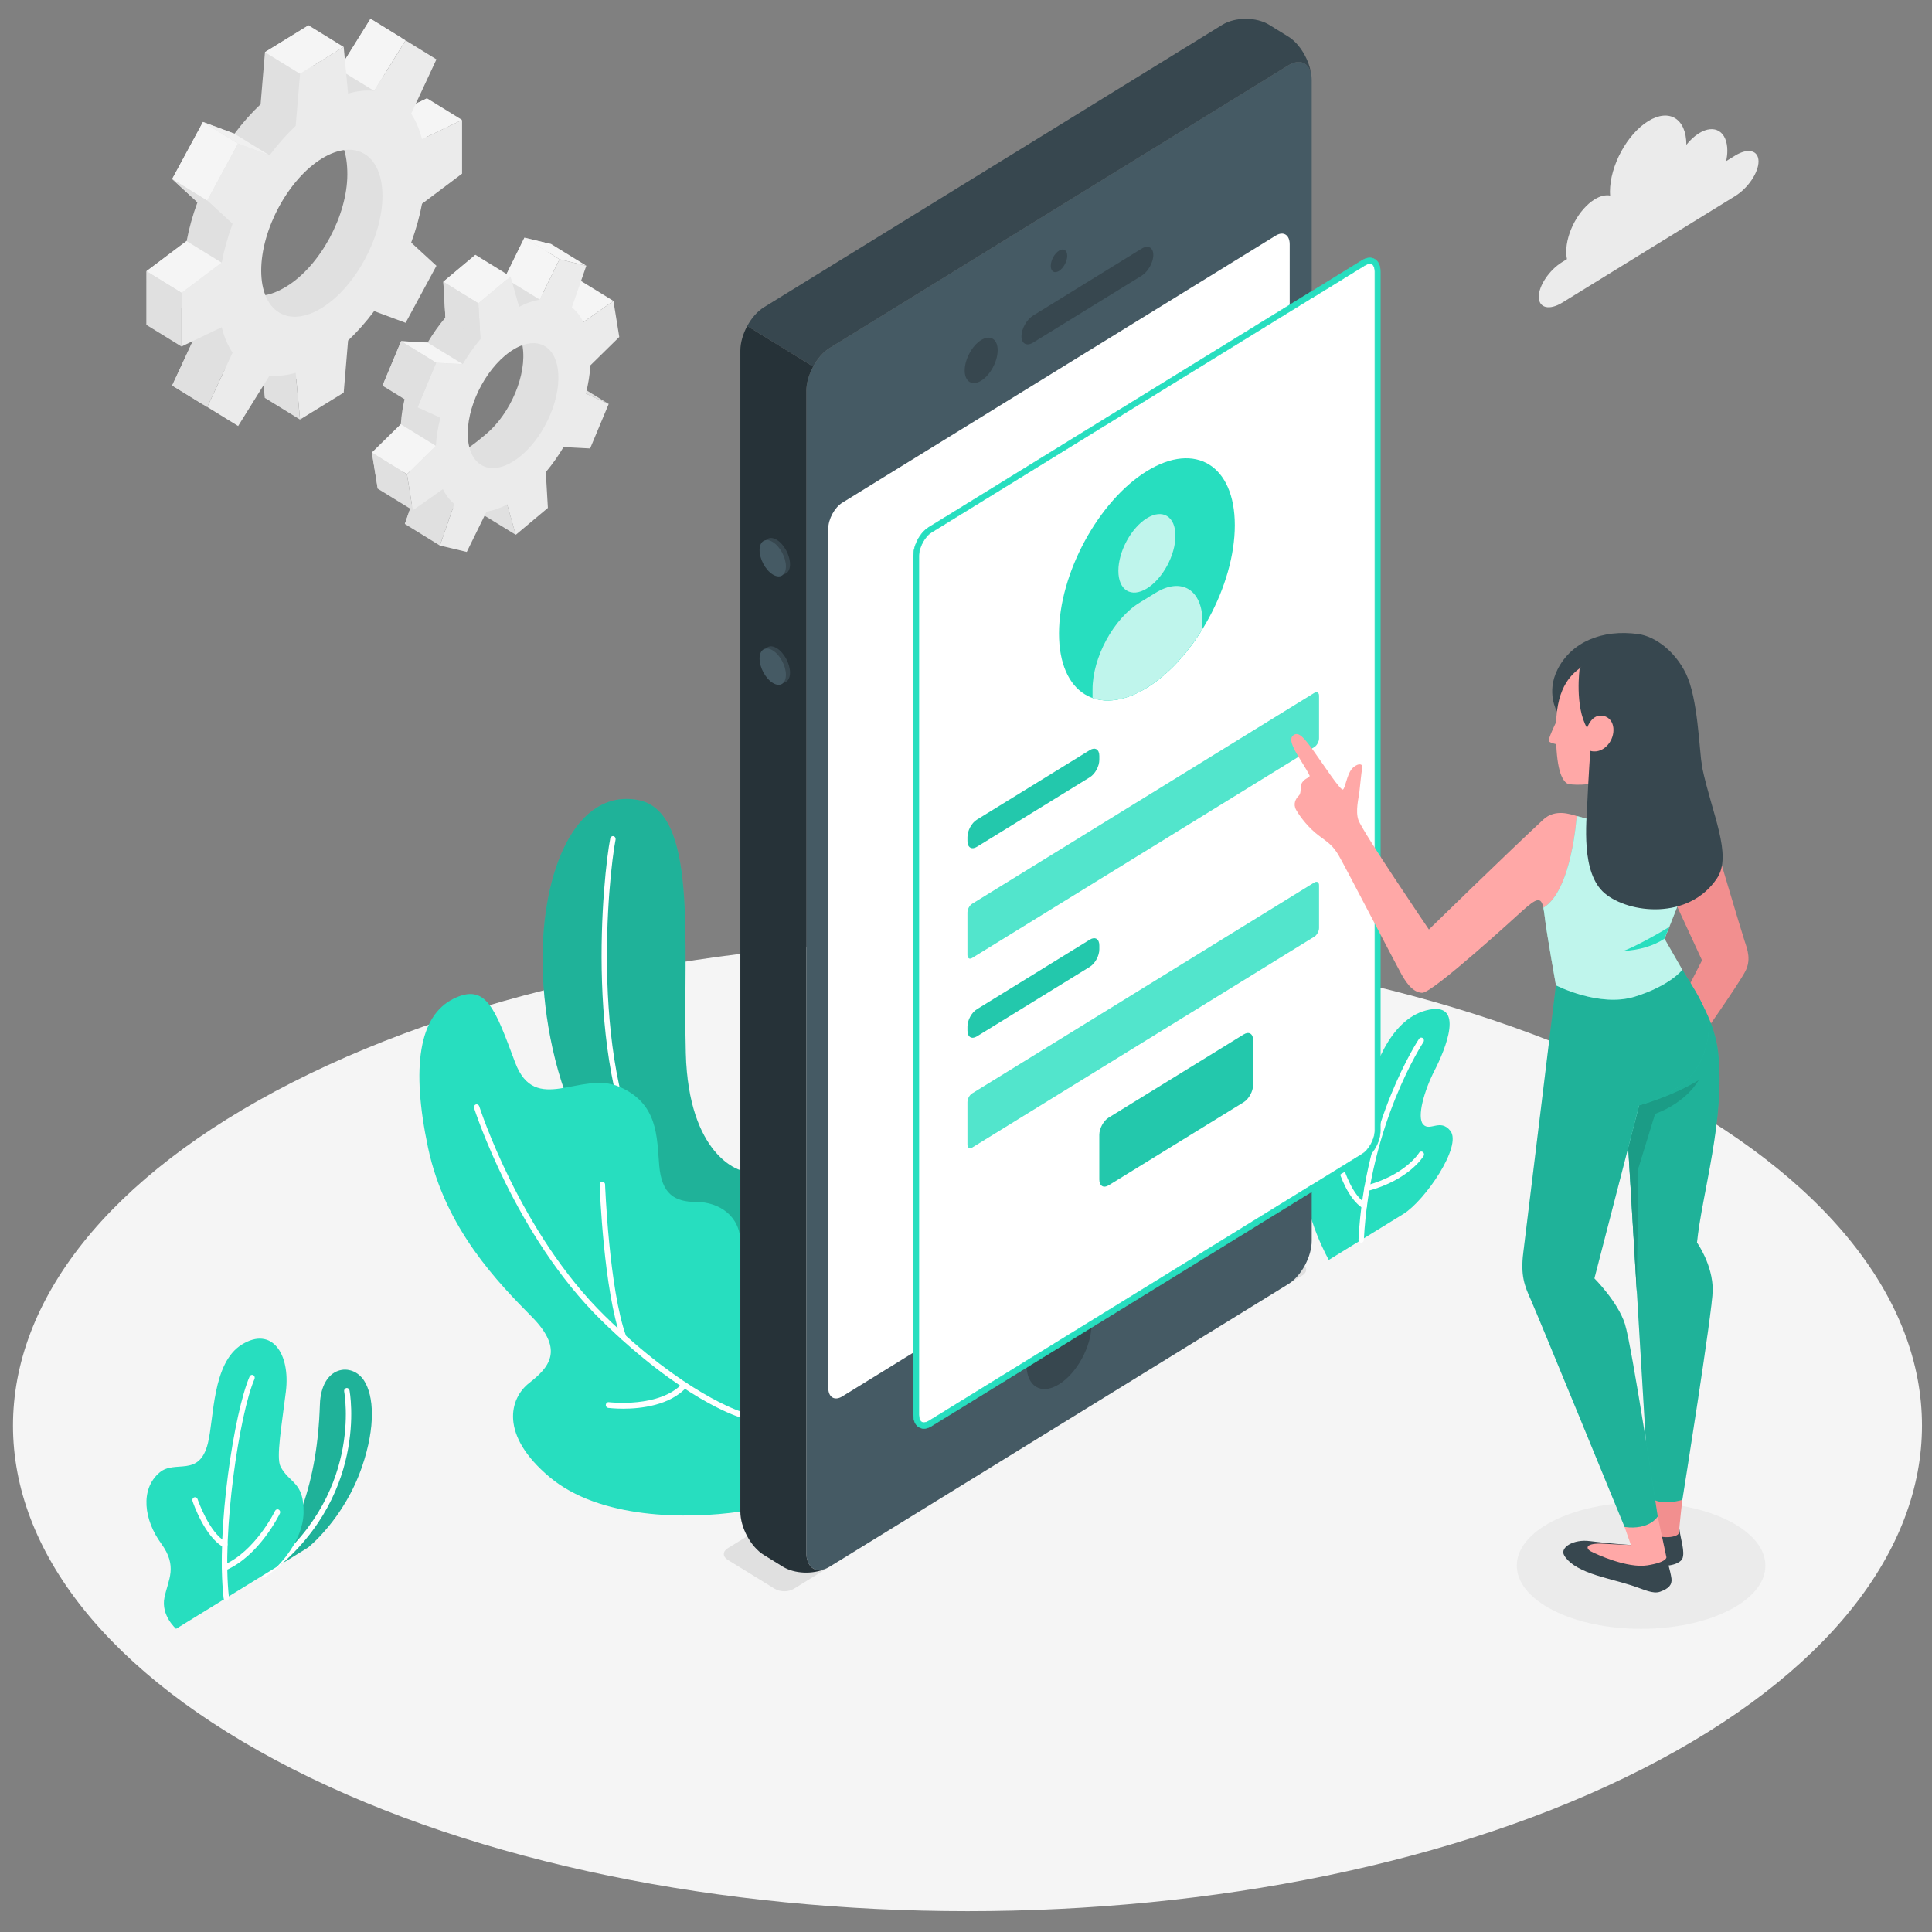 <?xml version="1.0" encoding="utf-8"?>
<!-- Generator: Adobe Illustrator 18.1.1, SVG Export Plug-In . SVG Version: 6.00 Build 0)  -->
<svg version="1.1" xmlns="http://www.w3.org/2000/svg" xmlns:xlink="http://www.w3.org/1999/xlink" x="0px" y="0px"
	 viewBox="0 0 3710 3710" enable-background="new 0 0 3710 3710" xml:space="preserve">
<rect x="0" y="0" width="3710" height="3710" fill="#808080" stroke="none"/>
<g id="Background">
</g>
<g id="Illustration">
	<g>
		<g id="Floor">
			<path id="XMLID_413_" fill="#F5F5F5" d="M561.8,3396.9c715.8,364.1,1876.3,364.2,2592.1,0c715.8-364.2,715.8-954.5,0-1318.7
				s-1876.3-364.1-2592.1,0C-154,2442.4-154,3032.8,561.8,3396.9z"/>
		</g>
		<g id="Shadow">
			<path id="XMLID_418_" fill="#EBEBEB" d="M2982.6,3092.3c93.2,47.4,244.3,47.4,337.6,0c93.2-47.4,93.2-124.3,0-171.7
				c-93.2-47.4-244.3-47.4-337.6,0C2889.4,2967.9,2889.4,3044.8,2982.6,3092.3z"/>
		</g>
		<g id="Plants">
			<g>
				<g id="XMLID_292_">
					<g id="XMLID_378_">
						<g>
							<path id="XMLID_372_" fill="#27DEBF" d="M506.9,3023.8l84.4-52c0,0,69.6-54.6,104.1-156c26.1-76.7,22.5-135.1,3.8-164.4
								c-23-36-82.5-29.7-84.9,46.2C609.6,2847.1,568.8,2950.5,506.9,3023.8z"/>
							<path id="XMLID_1_" opacity="0.2" enable-background="new    " d="M506.9,3023.8l84.4-52c0,0,69.6-54.6,104.1-156
								c26.1-76.7,22.5-135.1,3.8-164.4c-23-36-82.5-29.7-84.9,46.2C609.6,2847.1,568.8,2950.5,506.9,3023.8z"/>
						</g>
						<path fill="#FFFFFF" d="M506.9,3029.4c-1.7,0-3.3-0.8-4.3-2.4c-1.6-2.5-1-6,1.3-7.7c195.3-144.2,157.4-345.1,157-347.2
							c-0.6-3,1.2-5.9,4-6.6c2.8-0.7,5.6,1.3,6.2,4.2c0.4,2.1,39.9,210-161.3,358.6C509,3029,507.9,3029.4,506.9,3029.4z"/>
					</g>
					<g id="XMLID_379_">
						<path id="XMLID_364_" fill="#27DEBF" d="M338.1,3127.8c0,0-29.4-25.5-22.3-60.1c7.1-34.6,26.1-59.4-6.5-104
							c-32.6-44.6-41-104-2.7-136.2c29.6-24.9,75.8,10.4,92.5-55.6c12.2-48.1,8-154.7,65.5-190.1c57.5-35.4,93.2,17.9,84.4,90.2
							c-7.9,64.7-19,126.9-10.4,143.9c16.8,33.1,45.6,28.7,44.3,89.4c-1.2,56.6-51.3,103.4-51.3,103.4L338.1,3127.8z"/>
						<path fill="#FFFFFF" d="M434.6,3073.9c-2.6,0-4.8-2.1-5.2-4.9c-14.9-131.4,20.6-358.2,49.9-425.6c1.2-2.8,4.3-4,6.9-2.7
							c2.6,1.3,3.7,4.6,2.5,7.4c-28.8,66.3-63.2,294.1-49,419.7c0.3,3-1.7,5.8-4.5,6.2C435.1,3073.9,434.9,3073.9,434.6,3073.9z"/>
						<path fill="#FFFFFF" d="M431.8,2971.6c-0.8,0-1.5-0.2-2.3-0.6c-36-18.8-58.9-85.6-59.8-88.5c-1-2.9,0.4-6.1,3.1-7.1
							c2.7-1,5.7,0.5,6.6,3.3c0.2,0.7,22.4,65.4,54.6,82.2c2.6,1.3,3.6,4.7,2.4,7.4C435.6,2970.5,433.8,2971.6,431.8,2971.6z"/>
						<path fill="#FFFFFF" d="M431.3,3015.9c-2.1,0-4-1.3-4.8-3.5c-1.1-2.8,0.2-6.1,2.9-7.2c60.7-25.9,98.5-103.1,98.8-103.9
							c1.3-2.7,4.4-3.8,7-2.4c2.6,1.4,3.6,4.7,2.2,7.5c-1.6,3.3-40,81.6-104.2,109.1C432.6,3015.7,431.9,3015.9,431.3,3015.9z"/>
					</g>
				</g>
				<g>
					<g id="XMLID_366_">
						<path id="XMLID_374_" fill="#27DEBF" d="M2551.7,2419.4c0,0-45.4-78.4-49.8-163.8c-4.4-85.4,13.2-120.8,37.3-131
							c24.1-10.2,25.9,21.2,38.3,39.7c12.4,18.6,37.6,7.9,46.9-49.8c9.3-57.7,43.4-155.6,113.9-174.2c77.9-20.6,36.1,76.9,16.6,115
							c-19.6,38.1-34.8,89.9-21.9,104c12.9,14.1,32.9-12,52.1,12.2c23.2,29.2-48.8,134.1-90.1,159.6L2551.7,2419.4z"/>
						<path fill="#FFFFFF" d="M2613.9,2386.4c-0.1,0-0.2,0-0.3,0c-2.9-0.2-5.1-2.8-4.9-5.8c11.4-227,115.2-384.3,116.3-385.8
							c1.7-2.5,4.9-3.1,7.2-1.3c2.3,1.8,2.9,5.2,1.2,7.7c-1,1.5-103.1,156.3-114.4,380C2619,2384.1,2616.7,2386.4,2613.9,2386.4z"/>
						<path fill="#FFFFFF" d="M2619.9,2320.9c-0.9,0-1.7-0.2-2.5-0.7c-29.1-17.2-45.2-68.2-45.9-70.3c-0.9-2.9,0.6-6,3.3-7
							c2.7-1,5.7,0.6,6.6,3.5c0.2,0.5,15.5,49.1,41,64.1c2.5,1.5,3.4,4.9,2,7.5C2623.5,2319.9,2621.7,2320.9,2619.9,2320.9z"/>
						<path fill="#FFFFFF" d="M2625,2287.3c-2.3,0-4.4-1.7-5-4.2c-0.7-3,1-6,3.8-6.7c75-20.2,100.9-62.2,101.2-62.6
							c1.5-2.6,4.8-3.3,7.2-1.7c2.4,1.6,3.1,5.1,1.6,7.6c-1.1,1.9-28.1,46-107.4,67.4C2625.8,2287.3,2625.4,2287.3,2625,2287.3z"/>
					</g>
					<g>
						<g>
							<path id="XMLID_363_" fill="#27DEBF" d="M1421.7,2247c0,0-99.6-25.9-104.8-225c-5.6-214.9,24.4-465.6-93.1-486
								c-117.5-20.4-183.4,133.4-181.9,312c1.3,156.9,60.5,497.3,379.7,564L1421.7,2247z"/>
							<path id="XMLID_3_" opacity="0.2" enable-background="new    " d="M1421.7,2247c0,0-99.6-25.9-104.8-225
								c-5.6-214.9,24.4-465.6-93.1-486c-117.5-20.4-183.4,133.4-181.9,312c1.3,156.9,60.5,497.3,379.7,564L1421.7,2247z"/>
						</g>
						<path fill="#FFFFFF" d="M1421.7,2391.6c-0.3,0-0.6,0-0.9-0.1c-71.8-14-130.3-56.1-173.8-125.4
							c-129.1-205.5-88.4-589.1-75.1-656.1c0.6-3,3.3-4.9,6.2-4.3c2.8,0.6,4.6,3.6,4,6.6c-13.2,66.3-53.5,445.3,73.5,647.6
							c41.9,66.6,98,107.2,167,120.6c2.8,0.6,4.7,3.4,4.2,6.5C1426.4,2389.7,1424.2,2391.6,1421.7,2391.6z"/>
						<g id="XMLID_380_">
							<path id="XMLID_361_" fill="#27DEBF" d="M1421.7,2902.7c-103,14.9-270.3,14.6-366.6-66.5c-96.4-81.1-76.3-151-39.2-180.2
								c37.1-29.2,69.3-62.5,5.5-127.2c-63.8-64.7-166.3-168.7-199.4-324.7c-33.1-156-16.8-253.5,48.4-286
								c63.3-31.5,80,18.6,118.7,121.9c38.7,103.4,125.9,14.7,200.5,47c74.5,32.3,71.6,96.1,76.3,151c4.7,54.9,29.3,70.1,71.5,70.1
								c42.2,0,84.4,26,84.4,78L1421.7,2902.7z"/>
							<path fill="#FFFFFF" d="M1421.7,2721.6c-0.5,0-0.9-0.1-1.4-0.2c-4.5-1.3-111-34.4-266-186.4
								c-165.1-161.9-243.1-404.7-243.9-407.1c-0.9-2.9,0.5-6.1,3.3-7c2.7-1,5.7,0.6,6.6,3.5c0.8,2.4,77.9,242.6,241.1,402.5
								c152.9,150,260.7,183.6,261.8,183.9c2.8,0.8,4.4,3.9,3.6,6.8C1426.1,2720,1424,2721.6,1421.7,2721.6z"/>
							<path fill="#FFFFFF" d="M1197.5,2573.6c-2.1,0-4-1.3-4.8-3.5c-33.3-91.4-40.9-286.9-41.2-295.2c-0.1-3,2.1-5.6,5-5.8
								c2.7,0,5.3,2.3,5.4,5.3c0.1,2,7.8,201.9,40.5,291.6c1,2.9-0.3,6.1-3,7.2C1198.7,2573.5,1198.1,2573.6,1197.5,2573.6z"/>
							<path fill="#FFFFFF" d="M1196.6,2705.1c-16.1,0-27.3-1.4-28.7-1.5c-2.8-0.4-4.9-3.1-4.5-6.2c0.3-3,2.9-5.3,5.8-4.8
								c1,0.1,97.6,11.8,142-36.6c2-2.2,5.3-2.2,7.3-0.1c2,2.1,2.1,5.7,0.1,7.8C1286.1,2699.2,1230.5,2705.1,1196.6,2705.1z"/>
						</g>
					</g>
				</g>
			</g>
		</g>
		<g id="Gear">
			<g id="XMLID_272_">
				<g id="XMLID_561_">
					<path id="XMLID_562_" fill="#E0E0E0" d="M1121.8,605.6l-11.2-69.1l-57.8,40.6c-5.8-11.8-13.2-21.3-22-28.5l27.7-79.8
						l-51.5-12.3l-38,77.4c-12.6,2.1-25.9,6.6-39.6,13.8l-16.5-58.3L851.3,541l4,68.7c-12.5,14.8-23.9,31-34.1,48.1l-51-2.7
						l-35.7,85.5l43.8,19.9c-4.6,18.4-7.6,36.6-8.6,54.2l-55.5,54.5l11.2,69.1l57.8-40.6c5.8,11.8,13.2,21.3,22,28.5l-27.7,79.8
						l51.5,12.3l54.4-56.6c12.6-2.1,9.5-27.3,23.2-34.5l16.5,58.3l61.7-51.7l-1.6-27c12.5-14.8,59.6-47.5,69.8-64.6l12.8-22.5
						l35.7-85.5l-16.6-32.2l-18.5-41.9L1121.8,605.6z M933.5,833.5c-47.3,39.7-61.7,48.4-70.3-4.7c-8.6-53,19.1-133.9,66.4-173.6
						c47.3-39.7,65.5-42.7,74,10.4S980.8,793.7,933.5,833.5z"/>
					<polygon id="XMLID_271_" fill="#F5F5F5" points="1007.1,456.5 1074.4,497.9 1036.4,575.3 969,533.8 					"/>
					<polygon id="XMLID_144_" fill="#F5F5F5" points="1178,577.9 1120.2,618.5 1052.9,577.1 1110.7,536.5 					"/>
					<polygon id="XMLID_143_" fill="#E0E0E0" points="1168.7,775.7 1125,755.8 1057.6,714.3 1101.4,734.2 					"/>
					<polygon id="XMLID_621_" fill="#E0E0E0" points="777.4,1006.1 844.7,1047.6 872.4,967.7 805,926.3 					"/>
					<polygon id="XMLID_142_" fill="#E0E0E0" points="990.4,1027 923,985.6 906.5,927.3 973.9,968.7 					"/>
					<path id="XMLID_516_" fill="#EBEBEB" d="M1189.2,647.1l-11.2-69.1l-57.8,40.6c-5.8-11.8-13.2-21.3-22-28.5l27.7-79.8
						l-51.5-12.3l-38,77.4c-12.6,2.1-25.9,6.6-39.6,13.8l-16.5-58.3l-61.7,51.7l4,68.7c-12.5,14.8-23.9,31-34.1,48.1l-51-2.7
						l-35.7,85.5l43.8,19.9c-4.6,18.4-7.6,36.6-8.6,54.2l-55.5,54.5l11.2,69.1l57.8-40.6c5.8,11.8,13.2,21.3,22,28.5l-27.7,79.8
						l51.5,12.3l38-77.4c12.6-2.1,25.9-6.6,39.6-13.8l16.5,58.3l61.7-51.7l-4-68.7c12.5-14.8,23.9-31,34.1-48.1l51,2.7l35.7-85.5
						l-43.8-19.9c4.6-18.4,7.6-36.6,8.6-54.2L1189.2,647.1z M1000.8,874.9c-47.3,39.7-92.6,28.9-101.2-24.1
						c-8.6-53,22.9-128.2,70.2-167.9c47.3-39.7,92.6-28.9,101.1,24.1C1079.5,760,1048.1,835.2,1000.8,874.9z"/>
					<polygon id="XMLID_603_" fill="#F5F5F5" points="980.3,530.8 912.9,489.3 851.3,541 918.6,582.5 					"/>
					<polygon id="XMLID_614_" fill="#E0E0E0" points="851.3,541 855.3,609.8 922.7,651.2 918.6,582.5 					"/>
					<polygon id="XMLID_615_" fill="#F5F5F5" points="888.6,699.3 821.2,657.9 770.3,655.2 837.6,696.6 					"/>
					<polygon id="XMLID_616_" fill="#E0E0E0" points="770.3,655.2 734.5,740.6 801.9,782.1 837.6,696.6 					"/>
					<polygon id="XMLID_617_" fill="#F5F5F5" points="837,856.2 769.6,814.7 714.1,869.2 781.5,910.7 					"/>
					<polygon id="XMLID_619_" fill="#E0E0E0" points="792.6,979.8 725.3,938.4 714.1,869.2 781.5,910.7 					"/>
					<polygon id="XMLID_145_" fill="#F5F5F5" points="1074.4,497.9 1007.1,456.5 1058.5,468.7 1125.9,510.2 					"/>
				</g>
				<g id="XMLID_558_">
					<path id="XMLID_579_" fill="#E0E0E0" d="M820,292.1V188.8l-77,37c-4.6-19.1-11.7-35.4-20.8-48.9l48.5-104.4L711.5,36l-60.4,97
						c-15.5-1.7-32.3,0-50.1,5.2l-8.4-89.7l-83.8,51.6l-8.4,100.1c-17.8,16.7-34.6,35.8-50.1,56.5l-60.4-22.5l-59.2,109.5l48.5,44.6
						c-9.1,24.7-16.2,49.8-20.8,74.5l-77,57.8V624l77-37c4.6,19.1,11.7,35.4,20.8,48.9l-48.5,104.4l59.2,36.5l60.4-97
						c15.5,1.7,32.3,0,50.1-5.2l8.4,89.7l83.8-51.6l8.4-100.1c25-8.9,51.7-29.5,67.2-50.2l43.4,16.3L770.7,469l-36.3-33.4
						c9.1-24.7,10-64.1,8.6-85.7L820,292.1z M550.6,549.8c-64.3,39.6-104.2,11.5-104.2-67.7s53.1-176.2,117.4-215.9
						C628,226.7,667,255.5,667,334.7C667,413.9,614.9,510.2,550.6,549.8z"/>
					<polygon id="XMLID_582_" fill="#F5F5F5" points="778.8,77.5 711.5,36 651,133.1 718.4,174.5 					"/>
					<polygon id="XMLID_581_" fill="#F5F5F5" points="887.3,230.3 820,188.8 743,225.8 810.4,267.3 					"/>
					<polygon id="XMLID_580_" fill="#E0E0E0" points="576.1,805.7 508.7,764.2 500.3,674.5 567.7,716 					"/>
					<polygon id="XMLID_576_" fill="#E0E0E0" points="330.5,740.3 397.9,781.8 446.4,677.4 379,635.9 					"/>
					<path id="XMLID_524_" fill="#EBEBEB" d="M887.3,333.5V230.3l-77,37c-4.6-19.1-11.7-35.4-20.8-48.9L838.1,114l-59.2-36.5
						l-60.4,97c-15.5-1.7-32.3,0-50.1,5.2l-8.4-89.7l-83.8,51.6l-8.4,100.1c-17.8,16.7-34.6,35.8-50.1,56.5l-60.4-22.5l-59.2,109.5
						l48.5,44.6c-9.1,24.7-16.2,49.7-20.8,74.5l-77,57.8v103.2l77-37c4.6,19.1,11.7,35.4,20.8,48.9l-48.5,104.4l59.2,36.5l60.4-97
						c15.5,1.6,32.3,0,50.1-5.2l8.4,89.7l83.8-51.6l8.4-100.1c17.8-16.7,34.6-35.8,50.1-56.5l60.4,22.5l59.2-109.5l-48.5-44.6
						c9.1-24.7,16.2-49.7,20.8-74.5L887.3,333.5z M618,591.3c-64.3,39.6-116.4,7.5-116.4-71.7S553.7,344.1,618,304.5
						c64.3-39.6,116.4-7.5,116.4,71.7C734.4,455.4,682.3,551.7,618,591.3z"/>
					<polygon id="XMLID_559_" fill="#F0F0F0" points="450.2,256.8 517.6,298.3 457.1,275.8 389.8,234.3 					"/>
					<polygon id="XMLID_563_" fill="#F5F5F5" points="330.5,343.8 389.7,234.3 457,275.8 397.8,385.3 					"/>
					<polygon id="XMLID_564_" fill="#E0E0E0" points="330.5,343.8 397.9,385.3 446.4,429.9 379,388.4 					"/>
					<polygon id="XMLID_574_" fill="#F5F5F5" points="358.2,462.9 425.6,504.4 348.6,562.3 281.3,520.8 					"/>
					<polygon id="XMLID_575_" fill="#E0E0E0" points="281.3,520.8 348.6,562.3 348.6,665.5 281.3,624 					"/>
					<polygon id="XMLID_602_" fill="#F5F5F5" points="659.9,90.1 592.5,48.6 508.7,100.2 576.1,141.7 					"/>
				</g>
			</g>
		</g>
		<g id="Device">
			<g>
				<path id="XMLID_362_" fill="#E0E0E0" d="M1524.1,3051.1l976.7-601.9c9.9-6.1,9.9-16.1,0-22.2l-90.4-55.8c-9.9-6.1-26-6.2-36,0
					l-977,601.9c-9.9,6.1-9.9,16.1,0,22.2l90.6,55.8C1498.1,3057.2,1514.2,3057.2,1524.1,3051.1z"/>
				<path id="XMLID_55_" fill="#455A64" d="M2473.8,125.5l-880.5,542.6c-24.8,15.3-45,52.5-45,83.2v2229.4c0,30.6,20.1,43,45,27.7
					l880.6-542.6c24.8-15.3,45-52.5,45-83.2l0-2229.4C2518.8,122.6,2498.7,110.2,2473.8,125.5z"/>
				<path id="XMLID_54_" fill="#37474F" d="M1593.3,668.2l880.5-542.6c22.2-13.7,40.6-5.2,44.3,18.7c-3.4-28.6-21.8-60.3-44.3-74.1
					l-36.6-22.6c-24.8-15.3-65.1-15.3-90,0l-880.5,542.6c-12.4,7.7-23.7,20.8-31.8,35.8l126.6,78
					C1569.6,688.9,1580.9,675.8,1593.3,668.2z"/>
				<path id="XMLID_53_" fill="#263238" d="M1421.7,2902.7c0,30.6,20.1,67.9,45,83.2l36.6,22.6c22.5,13.8,57.4,15,82.3,3.9
					c-21.2,8.6-37.3-4.2-37.3-31.6V751.3c0-15.3,5-32.3,13.2-47.3l-126.6-78c-8.1,15-13.2,32-13.2,47.3L1421.7,2902.7z"/>
				<path id="XMLID_52_" fill="#FFFFFF" d="M1617.5,965.3l832.1-512.8c14.9-9.2,27-1.7,27,16.6l0,1649.7c0,18.4-12.1,40.7-27,49.9
					l-832.1,512.8c-14.9,9.2-27,1.7-27-16.6l0-1649.7C1590.5,996.8,1602.6,974.5,1617.5,965.3z"/>
				<path id="XMLID_51_" fill="#37474F" d="M2033.6,481.4c-8.7,5.4-15.8,18.5-15.8,29.2c0,10.8,7.1,15.1,15.8,9.7
					c8.7-5.4,15.8-18.5,15.8-29.2C2049.4,480.4,2042.3,476,2033.6,481.4z"/>
				<path id="XMLID_50_" fill="#37474F" d="M2033.6,2504.3c-34.5,21.3-62.5,73-62.5,115.5c0,42.5,28,59.8,62.5,38.5
					c34.5-21.3,62.5-73,62.5-115.5C2096.1,2500.3,2068.1,2483,2033.6,2504.3z"/>
				<g id="XMLID_47_">
					<path id="XMLID_49_" fill="#37474F" d="M1884.1,653c-17.5,10.8-31.6,37-31.6,58.5s14.2,30.3,31.7,19.5
						c17.5-10.8,31.6-37,31.6-58.5C1915.8,651,1901.6,642.3,1884.1,653z"/>
					<path id="XMLID_48_" fill="#37474F" d="M1961.5,645.7c0,14.4,10.1,19.8,22.5,12.1l208.2-128.3c12.4-7.7,22.5-25.5,22.5-39.9
						c0-14.4-10.1-19.8-22.5-12.1L1984,605.9C1971.6,613.5,1961.5,631.4,1961.5,645.7z"/>
				</g>
				<path id="XMLID_46_" fill="#37474F" d="M1491.8,1036.7c14,8.6,25.3,29.6,25.3,46.8c0,17.2-11.3,24.2-25.3,15.6
					c-14-8.6-25.3-29.6-25.3-46.8C1466.4,1035,1477.8,1028.1,1491.8,1036.7z"/>
				<path id="XMLID_45_" fill="#37474F" d="M1491.8,1244.8c14,8.6,25.3,29.6,25.3,46.8s-11.3,24.2-25.3,15.6
					c-14-8.6-25.3-29.6-25.3-46.8C1466.4,1243.2,1477.8,1236.2,1491.8,1244.8z"/>
				<path id="XMLID_267_" fill="#455A64" d="M1483.9,1040.8c14,8.6,25.3,29.6,25.3,46.8s-11.3,24.2-25.3,15.6
					c-14-8.6-25.3-29.6-25.3-46.8C1458.6,1039.2,1470,1032.2,1483.9,1040.8z"/>
				<path id="XMLID_44_" fill="#455A64" d="M1483.9,1249c14,8.6,25.3,29.6,25.3,46.8c0,17.2-11.3,24.2-25.3,15.6
					c-14-8.6-25.3-29.6-25.3-46.8S1470,1240.4,1483.9,1249z"/>
				<g id="XMLID_294_">
					<path id="XMLID_43_" fill="#FFFFFF" stroke="#27DEBF" stroke-miterlimit="10" d="M2645.4,521.3c0-18.4-12.1-25.8-27-16.6
						l-99.6,61.4l-732.5,451.4c-14.9,9.2-27,31.5-27,49.9l0,1649.7c0,18.4,12.1,25.8,27,16.6l732.8-451.6l99.3-61.2
						c14.9-9.2,27-31.5,27-49.9L2645.4,521.3z"/>
					<path fill="#27DEBF" stroke="#27DEBF" stroke-miterlimit="10" d="M1774.2,2743.1c-3.5,0-6.7-0.9-9.6-2.7
						c-6.8-4.2-10.5-12.5-10.5-23.5l0-1649.7c0-20.4,13-44.5,29.6-54.7l732.5-451.4l5.2,9.6l-732.5,451.4
						c-13.2,8.1-24.4,28.8-24.4,45.1l0,1649.7c0,6.7,1.9,11.8,5.3,13.8c3.4,2.1,8.4,1.3,13.9-2l732.8-451.6l5.2,9.6l-732.8,451.6
						C1783.8,2741.6,1778.8,2743.1,1774.2,2743.1z"/>
					<path fill="#27DEBF" stroke="#27DEBF" stroke-miterlimit="10" d="M2521.7,2286.9l-5.2-9.6l99.3-61.2
						c13.2-8.2,24.4-28.8,24.4-45.1l0-1649.7c0-6.7-1.9-11.8-5.3-13.8c-3.4-2.1-8.4-1.4-13.9,2l-99.6,61.4l-5.2-9.6l99.6-61.4
						c8.9-5.5,17.5-6.2,24.3-2c6.8,4.2,10.5,12.5,10.5,23.5l0,1649.7c0,20.4-13,44.5-29.6,54.7L2521.7,2286.9z"/>
				</g>
				<g>
					<path id="XMLID_42_" fill="#27DEBF" d="M2202.4,904.6c93.2-57.4,168.8-10.9,168.8,104s-75.6,254.6-168.8,312
						c-93.2,57.4-168.8,10.9-168.8-104C2033.6,1101.8,2109.1,962.1,2202.4,904.6z"/>
					<path id="XMLID_41_" fill="#27DEBF" d="M2202.4,995.1c30.2-18.6,54.8-3.5,54.8,33.7c0,37.3-24.5,82.6-54.8,101.2
						c-30.2,18.6-54.8,3.5-54.8-33.8C2147.6,1059,2172.1,1013.7,2202.4,995.1z"/>
				</g>
				<path id="XMLID_274_" fill="#27DEBF" d="M2309.1,1193.8c0-61.2-40.3-86.1-90-55.4l-31.1,19.1c-49.7,30.6-90,105.1-90,166.3v16.5
					c28.7,10.2,64.9,4.7,104.3-19.6c40.5-25,77.6-65.5,106.7-112.7V1193.8z"/>
				<g>
					<path id="XMLID_5_" opacity="0.7" fill="#FFFFFF" enable-background="new    " d="M2202.4,995.1c30.2-18.6,54.8-3.5,54.8,33.7
						c0,37.3-24.5,82.6-54.8,101.2c-30.2,18.6-54.8,3.5-54.8-33.8C2147.6,1059,2172.1,1013.7,2202.4,995.1z"/>
					<path id="XMLID_4_" opacity="0.7" fill="#FFFFFF" enable-background="new    " d="M2309.1,1193.8c0-61.2-40.3-86.1-90-55.4
						l-31.1,19.1c-49.7,30.6-90,105.1-90,166.3v16.5c28.7,10.2,64.9,4.7,104.3-19.6c40.5-25,77.6-65.5,106.7-112.7V1193.8z"/>
				</g>
				<g>
					<path id="XMLID_482_" fill="#27DEBF" d="M1875.8,1574.1l217.2-133.8c9.9-6.1,18-1.2,18,11.1v7.7c0,12.3-8.1,27.1-18,33.3
						l-217.2,133.8c-9.9,6.1-18,1.2-18-11.1v-7.7C1857.8,1595.1,1865.8,1580.2,1875.8,1574.1z"/>
					<path id="XMLID_7_" opacity="0.1" enable-background="new    " d="M1875.8,1574.1l217.2-133.8c9.9-6.1,18-1.2,18,11.1v7.7
						c0,12.3-8.1,27.1-18,33.3l-217.2,133.8c-9.9,6.1-18,1.2-18-11.1v-7.7C1857.8,1595.1,1865.8,1580.2,1875.8,1574.1z"/>
				</g>
				<g>
					<path id="XMLID_483_" fill="#27DEBF" d="M1866.8,1735.6l657.1-405c5-3.1,9-0.6,9,5.5v81.8c0,6.1-4,13.6-9,16.6l-657.1,405
						c-5,3.1-9,0.6-9-5.5v-81.8C1857.8,1746.1,1861.8,1738.7,1866.8,1735.6z"/>
					<path id="XMLID_10_" opacity="0.2" fill="#FFFFFF" enable-background="new    " d="M1866.8,1735.6l657.1-405c5-3.1,9-0.6,9,5.5
						v81.8c0,6.1-4,13.6-9,16.6l-657.1,405c-5,3.1-9,0.6-9-5.5v-81.8C1857.8,1746.1,1861.8,1738.7,1866.8,1735.6z"/>
				</g>
				<g>
					<path id="XMLID_512_" fill="#27DEBF" d="M1875.8,1938.1l217.2-133.8c9.9-6.1,18-1.2,18,11.1v7.7c0,12.2-8.1,27.1-18,33.3
						l-217.2,133.8c-9.9,6.1-18,1.2-18-11.1v-7.7C1857.8,1959.1,1865.8,1944.2,1875.8,1938.1z"/>
					<path id="XMLID_8_" opacity="0.1" enable-background="new    " d="M1875.8,1938.1l217.2-133.8c9.9-6.1,18-1.2,18,11.1v7.7
						c0,12.2-8.1,27.1-18,33.3l-217.2,133.8c-9.9,6.1-18,1.2-18-11.1v-7.7C1857.8,1959.1,1865.8,1944.2,1875.8,1938.1z"/>
				</g>
				<g>
					<path id="XMLID_511_" fill="#27DEBF" d="M1866.8,2099.7l657.1-405c5-3.1,9-0.6,9,5.5v81.8c0,6.1-4,13.6-9,16.6l-657.1,405
						c-5,3.1-9,0.6-9-5.5v-81.8C1857.8,2110.2,1861.8,2102.7,1866.8,2099.7z"/>
					<path id="XMLID_11_" opacity="0.2" fill="#FFFFFF" enable-background="new    " d="M1866.8,2099.7l657.1-405c5-3.1,9-0.6,9,5.5
						v81.8c0,6.1-4,13.6-9,16.6l-657.1,405c-5,3.1-9,0.6-9-5.5v-81.8C1857.8,2110.2,1861.8,2102.7,1866.8,2099.7z"/>
				</g>
				<g>
					<path id="XMLID_510_" fill="#27DEBF" d="M2129,2146.1l259.4-159.8c9.9-6.1,18-1.2,18,11.1v85.7c0,12.2-8.1,27.1-18,33.3
						L2129,2276.1c-9.9,6.1-18,1.2-18-11.1v-85.7C2111,2167.1,2119,2152.2,2129,2146.1z"/>
					<path id="XMLID_9_" opacity="0.1" enable-background="new    " d="M2129,2146.1l259.4-159.8c9.9-6.1,18-1.2,18,11.1v85.7
						c0,12.2-8.1,27.1-18,33.3L2129,2276.1c-9.9,6.1-18,1.2-18-11.1v-85.7C2111,2167.1,2119,2152.2,2129,2146.1z"/>
				</g>
			</g>
		</g>
		<g id="Character">
			<g>
				<path id="XMLID_276_" fill="#FFA8A7" d="M2743.9,1784.9c0,0-127.6-187.9-135.4-210.3c-5.9-16.9,0.4-41.9,1.9-53.6
					c1.5-11.6,3.6-37.6,5.4-44.8c3.2-12.6-12.1-10-20.7,1.4c-8.8,11.7-11.6,34.6-16,38.4c-4.4,3.8-38.5-49.1-56.3-73.6
					c-17.8-24.5-28.9-39.2-39.7-30.1c-7.8,6.5-2,20.8,10.9,41.6c12.9,20.8,18.6,30.5,20.6,35c2,4.5-8.7,4.8-14.4,14.2
					c-4.5,7.3-0.3,19.2-6.2,24.9c-5.9,5.7-11.4,15.9-5,27.3c8.3,14.6,24.9,35.5,43.9,49.6c19.1,14.1,26.8,19.1,38.1,38.3
					c11.3,19.2,112.9,215.1,119.8,226.9c6.8,11.8,20.1,35.7,40.1,36.4c20.1,0.7,184.2-150.1,192.6-157.6c27-24.1,35.6-27.6,40.2-5.9
					c1.5,6.8,2.4,14.5,3.4,23.3c3.3,27.5,20.8,125.7,20.8,125.7s83,42.9,151.3,21.8c68.3-21.2,91.3-51.6,91.3-51.6l-34.2-59.5
					c9.3-24.6,52.3-123.8,65.8-193.4l-214-36.9c-4.4-1-11.4-2.9-20.4-5.4c-11.7-3.3-41.3-14.4-64.1,6.8
					C2890.1,1642.1,2743.9,1784.9,2743.9,1784.9"/>
				<path id="XMLID_287_" fill="#37474F" d="M3168.2,2937.3l-38.4,56.9c0,0,17.8,11.1,55.7,12.7c34.3,1.4,43.8-10.6,45-13.5
					c5.8-13.3-3.3-37.2-5.7-57.8L3168.2,2937.3z"/>
				<path id="XMLID_284_" fill="#37474F" d="M3131.9,2966.9c0,0-46.5-3.2-78.6-7.5c-32.2-4.3-57.6,12.4-50,26.6
					c7.6,14.1,25.2,25.9,52.8,35.8c23.6,8.5,51.9,14.6,76.5,22.5c25.3,8.1,41.4,17.3,55.7,12.1c15.9-5.9,22.8-12.7,21.4-25.1
					c-1.4-12.4-12.9-52.3-12.9-52.3L3131.9,2966.9z"/>
				<path id="XMLID_288_" fill="#F28F8F" d="M3230.5,2880.1c0,0-5.8,51.7-6.3,62.8c-0.4,11.1-47.3,14.6-56.1-5.6l-1.5-63.2
					L3230.5,2880.1z"/>
				<path id="XMLID_285_" fill="#FFA8A7" d="M3183.3,2911.9l16.7,78.4c0,0,1.6,9.6-36.7,15.6c-38.3,6.1-98.3-21.4-108.5-26.9
					c-10.2-5.6-11.4-16.7,26.1-14.5c37.6,2.2,50.9,2.3,50.9,2.3l-12.2-34.8L3183.3,2911.9z"/>
				<path id="XMLID_282_" fill="#F28F8F" d="M3262.1,1609.3l26.4-7.8c0,0,55.4,187,61.5,205c6.1,18,13,37.2,1.1,59.5
					c-14.2,26.5-89.1,133.3-89.1,133.3l-47.5-49.7l53.9-105.5l-47.7-103.2L3262.1,1609.3z"/>
				<path id="XMLID_280_" fill="#37474F" d="M2989.8,1366.2c0,0-21.2-36.2,1.1-80.6c26.3-52.3,85.2-77.8,155.2-68
					c32.4,4.5,70.6,32.9,91.5,76.2c23,47.5,25.2,143.4,30.9,179.6L2989.8,1366.2z"/>
				<path id="XMLID_14181_" fill="#FFA8A7" d="M2988.2,1386.7c0,0-16.6,33.8-13.8,36.9c2.9,3.1,14,5.6,14,5.6L2988.2,1386.7z"/>
				<path id="XMLID_270_" fill="#FFA8A7" d="M3038.7,1279.7c-18.1,12.6-49.2,35.6-50.6,111.6c-1.4,78,8.9,103.2,19.7,112.2
					c7.3,6.1,50,3,68.3-1.6c18.3-4.6,71-32.4,90-74.6c22.3-49.7,17.8-122.4-15.4-143.6C3103.9,1254.1,3054,1269.1,3038.7,1279.7z"/>
				<g>
					<path id="XMLID_283_" fill="#27DEBF" d="M3230.5,1862.2c32,53.2,62.5,100.1,69,159.9c13.7,126.3-31.3,270.7-40.8,364
						c0,0,30.2,41.9,30.2,91.2c0,38.6-58.3,402.8-58.3,402.8s-42.4,13.8-63.8-6l-40.1-670.1l21.1-81.6L3230.5,1862.2z"/>
					<path id="XMLID_12_" opacity="0.2" enable-background="new    " d="M3230.5,1862.2c32,53.2,62.5,100.1,69,159.9
						c13.7,126.3-31.3,270.7-40.8,364c0,0,30.2,41.9,30.2,91.2c0,38.6-58.3,402.8-58.3,402.8s-42.4,13.8-63.8-6l-40.1-670.1
						l21.1-81.6L3230.5,1862.2z"/>
				</g>
				<g>
					<path id="XMLID_40_" fill="#27DEBF" d="M3126.6,2204.1l21.1-81.6c0,0,58.5-15.1,114.4-48.4c0,0-21.7,42-83.7,65l-32.3,104.9
						l-2.8,240L3126.6,2204.1z"/>
					<path id="XMLID_14_" opacity="0.3" enable-background="new    " d="M3126.6,2204.1l21.1-81.6c0,0,58.5-15.1,114.4-48.4
						c0,0-21.7,42-83.7,65l-32.3,104.9l-2.8,240L3126.6,2204.1z"/>
				</g>
				<g>
					<path id="XMLID_281_" fill="#27DEBF" d="M3230.5,1862.2c17.1,29.9,58.1,80.9,49.4,130c-10.6,59.5-40.5,101.2-132.2,130.3
						l-86,332.4c0,0,44.8,44.7,58.5,87.3c13.7,42.5,63.1,369.8,63.1,369.8s-15.3,26.6-63.6,20.2c0,0-168.4-410.5-180.3-436.9
						c-11.9-26.4-19.6-46.2-14.3-89.2c5.4-43,62.7-513.9,62.7-513.9L3230.5,1862.2z"/>
					<path id="XMLID_13_" opacity="0.2" enable-background="new    " d="M3230.5,1862.2c17.1,29.9,58.1,80.9,49.4,130
						c-10.6,59.5-40.5,101.2-132.2,130.3l-86,332.4c0,0,44.8,44.7,58.5,87.3c13.7,42.5,63.1,369.8,63.1,369.8s-15.3,26.6-63.6,20.2
						c0,0-168.4-410.5-180.3-436.9c-11.9-26.4-19.6-46.2-14.3-89.2c5.4-43,62.7-513.9,62.7-513.9L3230.5,1862.2z"/>
				</g>
				<g>
					<path id="XMLID_286_" fill="#27DEBF" d="M3262.1,1609.3l-214-36.9c-4.4-1-11.5-2.9-20.4-5.4l0,0c0,0-9.1,143.2-64,176.1h0
						c1.3,6.8,2.4,14.5,3.4,23.3c3.3,27.5,20.8,125.7,20.8,125.7s83,42.9,151.3,21.8c68.3-21.2,91.3-51.6,91.3-51.6l-34.2-59.5
						C3205.7,1778.1,3248.6,1678.9,3262.1,1609.3z"/>
					<path id="XMLID_15_" opacity="0.7" fill="#FFFFFF" enable-background="new    " d="M3262.1,1609.3l-214-36.9
						c-4.4-1-11.5-2.9-20.4-5.4l0,0c0,0-9.1,143.2-64,176.1h0c1.3,6.8,2.4,14.5,3.4,23.3c3.3,27.5,20.8,125.7,20.8,125.7
						s83,42.9,151.3,21.8c68.3-21.2,91.3-51.6,91.3-51.6l-34.2-59.5C3205.7,1778.1,3248.6,1678.9,3262.1,1609.3z"/>
				</g>
				<path id="XMLID_543_" fill="#27DEBF" d="M3205.7,1779.3c-0.9,2.2-68.8,41-89,46.9c31.8-1.7,58.2-9.7,79.6-23.6L3205.7,1779.3z"
					/>
				<path id="XMLID_277_" fill="#37474F" d="M3033.4,1283.6c0,0-10,72.1,14.2,114.4c0,0,9.1-28.7,31.9-23.2c23,5.5,24,37.4,8,55.5
					c-16,18.1-33.7,11.5-33.7,11.5s-3.6,52.1-5.5,95.8c-1.9,42.1-12.9,138.9,33.2,177.8c46.1,38.9,161.5,52.1,215.6-28.7
					c30.1-44.9-9.9-124.3-28.5-213.3c-17.1-81.9-26.7-203.2-108.1-222.6C3079,1231.3,3033.4,1283.6,3033.4,1283.6z"/>
			</g>
		</g>
		<g id="Cloud">
			<path id="XMLID_295_" fill="#EBEBEB" d="M3331.9,298.8l-17.2,10.6c1.4-6.7,2.3-13.4,2.3-19.9c0-37.1-24.4-52.1-54.5-33.6
				c-8.8,5.4-16.9,13.2-24.2,22.2c0-0.1,0-0.2,0-0.3c0-49.9-32.8-70.2-73.3-45.2s-73.4,85.7-73.4,135.6c0,2.5,0.1,5,0.3,7.3
				c-8.6-1.6-18.8,0.6-29.8,7.4c-30.1,18.5-54.5,63.6-54.5,100.7c0,5.1,0.5,9.7,1.4,14l-9.1,5.6c-24.8,15.3-45,45.2-45,66.7
				c0,21.5,20.1,26.6,45,11.3l332-204.6c24.8-15.3,45-45.2,45-66.7C3376.8,288.6,3356.7,283.5,3331.9,298.8z"/>
		</g>
	</g>
</g>
</svg>
